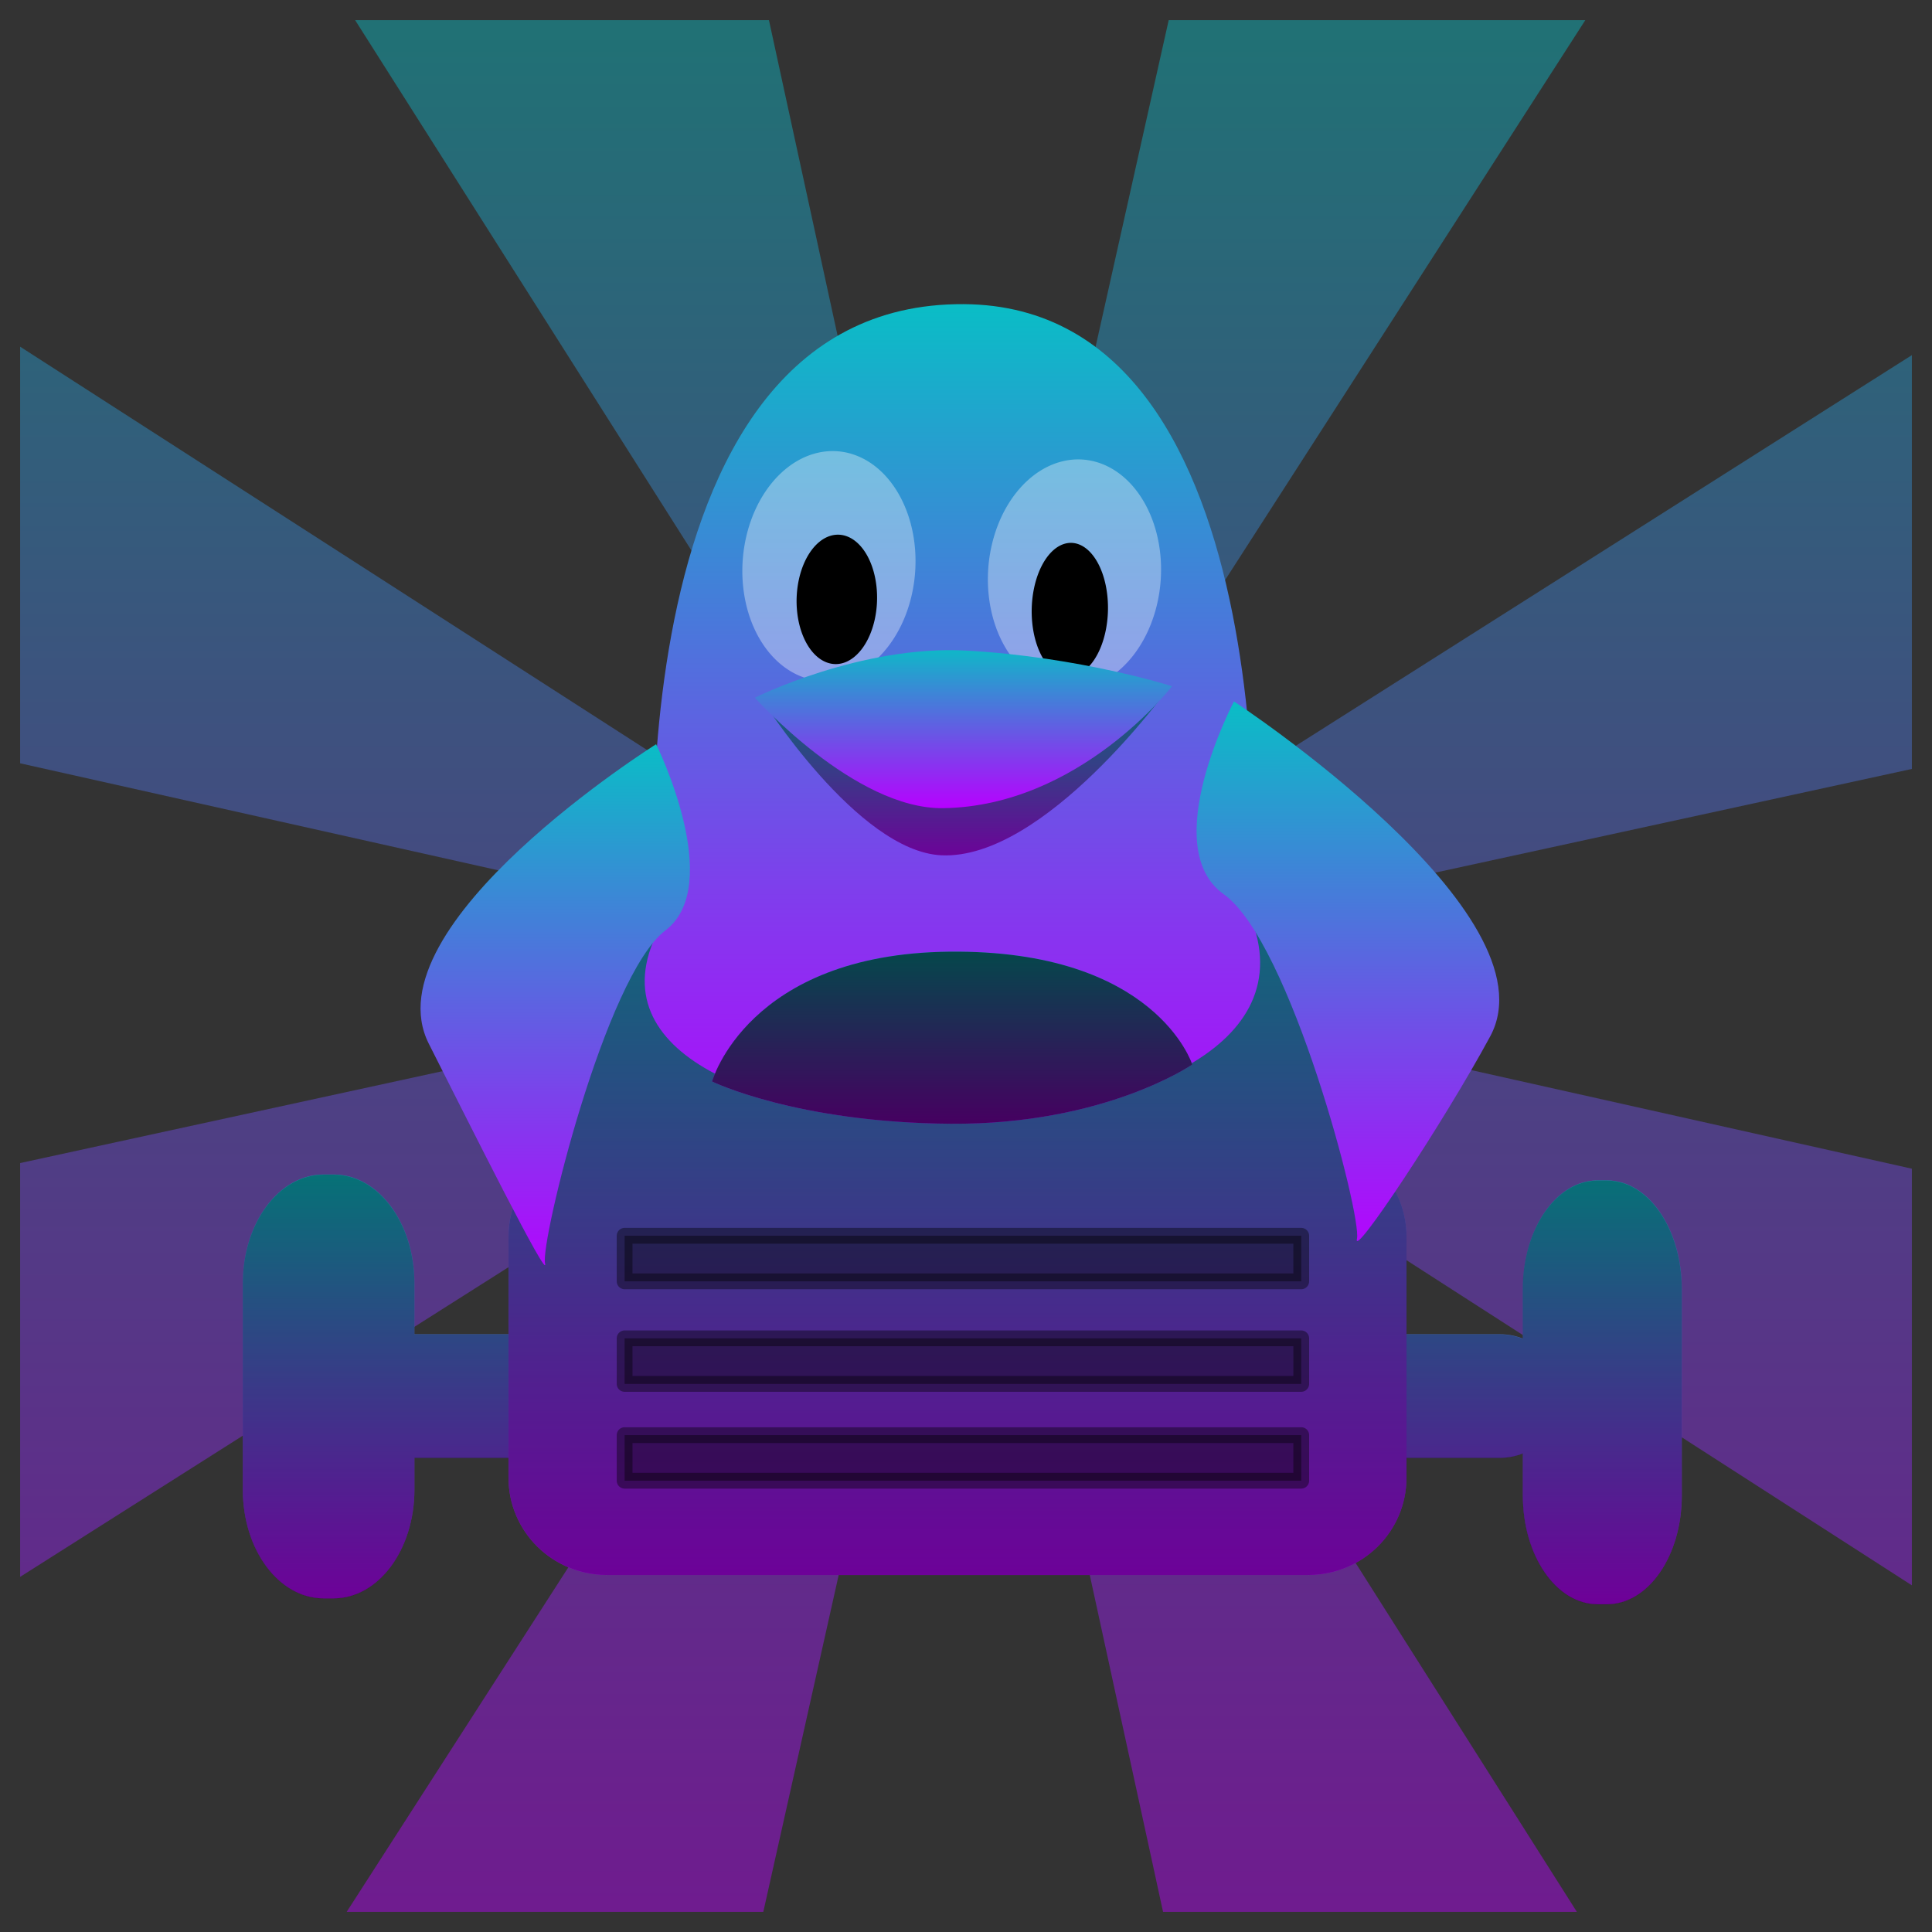 <?xml version="1.0" encoding="UTF-8" standalone="no"?>
<svg
   height="48"
   width="48"
   version="1.1"
   id="svg731"
   xmlns="http://www.w3.org/2000/svg"
   xmlns:svg="http://www.w3.org/2000/svg"
   xmlns:rdf="http://www.w3.org/1999/02/22-rdf-syntax-ns#"
   xmlns:cc="http://creativecommons.org/ns#"
   xmlns:dc="http://purl.org/dc/elements/1.1/">
  <rect width="100%" height="100%" fill="#333333" stroke="none"/>
  <defs
     id="defs735">
    <style
       id="current-color-scheme"
       type="text/css">
      .ColorScheme-Text { color: #0abdc6; } .ColorScheme-Highlight { color:#5294e2; }
     </style>
    <linearGradient
       id="arrongin"
       x1="0%"
       x2="0%"
       y1="0%"
       y2="100%">
      <stop
         offset="0%"
         style="stop-color:#dd9b44; stop-opacity:1"
         id="stop9192" />
      <stop
         offset="100%"
         style="stop-color:#ad6c16; stop-opacity:1"
         id="stop9194" />
    </linearGradient>
    <linearGradient
       id="aurora"
       x1="0%"
       x2="0%"
       y1="0%"
       y2="100%">
      <stop
         offset="0%"
         style="stop-color:#09D4DF; stop-opacity:1"
         id="stop9197" />
      <stop
         offset="100%"
         style="stop-color:#9269F4; stop-opacity:1"
         id="stop9199" />
    </linearGradient>
    <linearGradient
       id="cyberneon"
       x1="0%"
       x2="0%"
       y1="0%"
       y2="100%">
      <stop
         offset="0"
         style="stop-color:#0abdc6; stop-opacity:1"
         id="stop9202" />
      <stop
         offset="1"
         style="stop-color:#ea00d9; stop-opacity:1"
         id="stop9204" />
    </linearGradient>
    <linearGradient
       id="fitdance"
       x1="0%"
       x2="0%"
       y1="0%"
       y2="100%">
      <stop
         offset="0%"
         style="stop-color:#1AD6AB; stop-opacity:1"
         id="stop9207" />
      <stop
         offset="100%"
         style="stop-color:#329DB6; stop-opacity:1"
         id="stop9209" />
    </linearGradient>
    <linearGradient
       id="oomox"
       x1="0%"
       x2="0%"
       y1="0%"
       y2="100%">
      <stop
         offset="0%"
         style="stop-color:#0abdc6; stop-opacity:1"
         id="stop9212" />
      <stop
         offset="100%"
         style="stop-color:#b800ff; stop-opacity:1"
         id="stop9214" />
    </linearGradient>
    <linearGradient
       id="rainblue"
       x1="0%"
       x2="0%"
       y1="0%"
       y2="100%">
      <stop
         offset="0%"
         style="stop-color:#00F260; stop-opacity:1"
         id="stop9217" />
      <stop
         offset="100%"
         style="stop-color:#0575E6; stop-opacity:1"
         id="stop9219" />
    </linearGradient>
    <linearGradient
       id="sunrise"
       x1="0%"
       x2="0%"
       y1="0%"
       y2="100%">
      <stop
         offset="0%"
         style="stop-color: #FF8501; stop-opacity:1"
         id="stop9222" />
      <stop
         offset="100%"
         style="stop-color: #FFCB01; stop-opacity:1"
         id="stop9224" />
    </linearGradient>
    <linearGradient
       id="telinkrin"
       x1="0%"
       x2="0%"
       y1="0%"
       y2="100%">
      <stop
         offset="0%"
         style="stop-color: #b2ced6; stop-opacity:1"
         id="stop9227" />
      <stop
         offset="100%"
         style="stop-color: #6da5b7; stop-opacity:1"
         id="stop9229" />
    </linearGradient>
    <linearGradient
       id="60spsycho"
       x1="0%"
       x2="0%"
       y1="0%"
       y2="100%">
      <stop
         offset="0%"
         style="stop-color: #df5940; stop-opacity:1"
         id="stop9232" />
      <stop
         offset="25%"
         style="stop-color: #d8d15f; stop-opacity:1"
         id="stop9234" />
      <stop
         offset="50%"
         style="stop-color: #e9882a; stop-opacity:1"
         id="stop9236" />
      <stop
         offset="100%"
         style="stop-color: #279362; stop-opacity:1"
         id="stop9238" />
    </linearGradient>
    <linearGradient
       id="90ssummer"
       x1="0%"
       x2="0%"
       y1="0%"
       y2="100%">
      <stop
         offset="0%"
         style="stop-color: #f618c7; stop-opacity:1"
         id="stop9241" />
      <stop
         offset="20%"
         style="stop-color: #94ffab; stop-opacity:1"
         id="stop9243" />
      <stop
         offset="50%"
         style="stop-color: #fbfd54; stop-opacity:1"
         id="stop9245" />
      <stop
         offset="100%"
         style="stop-color: #0f83ae; stop-opacity:1"
         id="stop9247" />
    </linearGradient>
  </defs>
  <path
     d="M 8.823,0.5 23.248,23.248 0.5,8.613 V 18.964 L 23.003,24 0.5,28.896 v 10.281 L 23.248,24.752 8.613,47.5 H 18.964 L 24,24.997 28.896,47.5 h 10.281 L 24.752,24.752 47.5,39.387 V 29.036 L 24.997,24 47.5,19.104 V 8.823 L 24.752,23.248 39.387,0.5 H 29.036 L 24,23.003 19.104,0.5 Z"
     opacity="0.45"
     id="path700"
     class="ColorScheme-Text"
     style="display:inline;fill:url(#oomox);fill-opacity:1;stroke-width:0.56"
     transform="translate(-1.980929e-6)" />
  <g
     id="g3"
     transform="matrix(0.456,0,0,0.447,-57.957,5.733)">
    <path
       id="path699"
       class="ColorScheme-Text"
       style="display:inline;fill:url(#oomox);stroke-width:0.451;opacity:1"
       d="m 39.786,29.308 h 0.227 c 1.032,0 1.863,1.204 1.863,2.698 v 5.126 c 0,1.495 -0.831,2.698 -1.863,2.698 h -0.227 c -1.032,0 -1.863,-1.204 -1.863,-2.698 v -5.126 c 0,-1.495 0.831,-2.698 1.863,-2.698 z M 8.104,29.162 h 0.245 c 1.114,0 2.011,1.204 2.011,2.698 v 5.126 c 0,1.495 -0.897,2.698 -2.011,2.698 H 8.104 C 6.99,39.685 6.093,38.481 6.093,36.987 V 31.86 C 6.093,30.366 6.99,29.162 8.104,29.162 Z m 1.767,3.965 H 37.358 c 0.819,0 1.478,0.645 1.478,1.446 v 0.176 c 0,0.801 -0.659,1.446 -1.478,1.446 H 9.871 c -0.819,0 -1.478,-0.645 -1.478,-1.446 v -0.176 c 0,-0.801 0.659,-1.446 1.478,-1.446 z"
       transform="matrix(2.191,0,0,2.239,126.979,-12.837)" />
    <path
       id="path699-1"
       style="display:inline;fill:#000000;fill-opacity:1;opacity:0.4"
       d="m 214.147,52.79 h 0.498 c 2.262,0 4.083,2.695 4.083,6.042 v 11.478 c 0,3.347 -1.821,6.042 -4.083,6.042 h -0.498 c -2.262,0 -4.083,-2.695 -4.083,-6.042 V 58.832 c 0,-3.347 1.821,-6.042 4.083,-6.042 z m -69.413,-0.327 h 0.537 c 2.441,0 4.406,2.695 4.406,6.042 v 11.478 c 0,3.347 -1.965,6.042 -4.406,6.042 h -0.537 c -2.441,0 -4.406,-2.695 -4.406,-6.042 V 58.505 c 0,-3.347 1.965,-6.042 4.406,-6.042 z m 3.872,8.879 h 60.221 c 1.794,0 3.239,1.445 3.239,3.239 v 0.395 c 0,1.794 -1.445,3.239 -3.239,3.239 h -60.221 c -1.794,0 -3.239,-1.445 -3.239,-3.239 V 64.58 c 0,-1.794 1.445,-3.239 3.239,-3.239 z" />
    <path
       id="path698"
       class="ColorScheme-Text"
       style="display:inline;fill:url(#oomox);fill-opacity:1"
       d="m 155.726,52.721 c 1.846,-1.446 3.811,-11.709 8.616,-15.183 3.994,-2.887 27.015,-3.078 29.849,-0.241 3.11,3.113 8.616,16.147 8.616,16.147 z m 4.443,-2.222 h 38.196 c 2.973,0 5.366,2.415 5.366,5.414 v 13.389 c 0,2.999 -2.393,5.414 -5.366,5.414 h -38.196 c -2.973,0 -5.366,-2.415 -5.366,-5.414 V 55.913 c 0,-2.999 2.393,-5.414 5.366,-5.414 z" />
    <path
       id="path698-1"
       style="display:inline;fill:#000000;fill-opacity:1;opacity:0.4"
       d="m 155.727,52.72 c 1.846,-1.446 3.811,-11.709 8.616,-15.183 3.994,-2.887 27.015,-3.078 29.849,-0.241 3.11,3.113 8.616,16.147 8.616,16.147 z m 4.443,-2.222 h 38.196 c 2.973,0 5.366,2.415 5.366,5.414 v 13.389 c 0,2.999 -2.393,5.414 -5.366,5.414 h -38.196 c -2.973,0 -5.366,-2.415 -5.366,-5.414 v -13.389 c 0,-2.999 2.393,-5.414 5.366,-5.414 z" />
    <g
       id="g1034"
       transform="matrix(2.191,0,0,2.239,126.979,-12.837)">
      <rect
         style="opacity:0.4;fill:#000000;fill-opacity:1;stroke:#000000;stroke-width:0.392;stroke-linejoin:round;paint-order:markers fill stroke;stop-color:#000000"
         id="rect1127"
         width="16.826"
         height="1.131"
         x="15.587"
         y="30.682" />
      <rect
         style="opacity:0.4;fill:#000000;fill-opacity:1;stroke:#000000;stroke-width:0.392;stroke-linejoin:round;paint-order:markers fill stroke;stop-color:#000000"
         id="rect1127-3"
         width="16.826"
         height="1.131"
         x="15.587"
         y="33.228" />
      <rect
         style="opacity:0.4;fill:#000000;fill-opacity:1;stroke:#000000;stroke-width:0.392;stroke-linejoin:round;paint-order:markers fill stroke;stop-color:#000000"
         id="rect1127-5"
         width="16.826"
         height="1.131"
         x="15.587"
         y="35.631" />
    </g>
  </g>
  <g
     id="g2"
     transform="matrix(0.456,0,0,0.447,-57.957,5.733)">
    <path
       d="m 162.81,39.225 c 0,0 -2.856,-35.264 16.794,-35.146 18.083,0.108 15.727,34.323 15.727,34.323 5.159,14.462 -38.625,14.369 -32.521,0.823 z"
       id="path697"
       class="ColorScheme-Text"
       style="display:inline;fill:url(#oomox);fill-opacity:1" />
    <path
       d="m 162.848,28.538 c 0,0 -15.664,10.033 -12.385,16.65 2.302,4.646 6.583,13.383 6.33,12.196 -0.252,-1.188 3.28,-15.95 6.559,-18.495 3.28,-2.545 -0.505,-10.351 -0.505,-10.351 z"
       id="path696"
       class="ColorScheme-Text"
       style="display:inline;fill:url(#oomox);fill-opacity:1;stroke-width:0.856" />
    <path
       d="m 194.332,26.163 c 0,0 17.586,11.768 13.957,18.618 -2.548,4.809 -7.537,12.471 -7.258,11.241 0.279,-1.23 -3.629,-16.51 -7.258,-19.145 -3.629,-2.635 0.558,-10.714 0.558,-10.714 z"
       id="path695"
       class="ColorScheme-Text"
       style="display:inline;fill:url(#oomox);fill-opacity:1;stroke-width:0.856" />
    <path
       d="m 165.894,47.283 c 0,0 1.938,-7.086 12.903,-7.214 11.285,-0.132 13.261,6.271 13.261,6.271 0,0 -4.759,3.354 -13.167,3.292 -8.408,-0.062 -12.998,-2.348 -12.998,-2.348 z"
       id="path694"
       class="ColorScheme-Text"
       style="display:inline;fill:url(#oomox);fill-opacity:1" />
    <path
       d="m 165.894,47.284 c 0,0 1.938,-7.086 12.903,-7.214 11.285,-0.132 13.261,6.271 13.261,6.271 0,0 -4.758,3.354 -13.167,3.292 -8.408,-0.062 -12.998,-2.349 -12.998,-2.349 z"
       id="path694-1"
       style="display:inline;fill:#000000;fill-opacity:0.618;stroke-width:1" />
  </g>
  <g
     transform="matrix(0.456,0,0,0.447,-57.957,5.733)"
     id="g1"
     style="display:inline">
    <path
       d="m 190.057,21.09 a 4.708,6.397 3.954 1 1 -8.833,-3.98 4.708,6.397 3.954 1 1 8.833,3.98 z"
       id="path701"
       style="fill-opacity:1;fill:#fefefe;opacity:0.36" />
    <path
       d="m 176.679,20.627 a 4.708,6.397 3.954 1 1 -8.833,-3.98 4.708,6.397 3.954 1 1 8.833,3.98 z"
       id="path691"
       style="fill-opacity:1;fill:#fefefe;stroke:none;opacity:0.36" />
    <path
       d="m 187.339,22.239 a 2.077,3.71 1.273 0 1 -3.903,-2.363 2.077,3.71 1.273 0 1 3.903,2.363 z"
       id="path690"
       style="stroke:none" />
    <path
       d="m 174.752,21.634 a 2.191,3.596 1.513 1 1 -4.118,-2.29 2.191,3.596 1.513 1 1 4.118,2.29 z"
       id="path599"
       style="stroke:none" />
    <path
       d="m 168.547,25.954 c 0,0 5.131,-0.327 10.903,0 6.184,0.351 11.317,-0.542 11.317,-0.542 0,0 -6.754,9.56 -12.373,9.299 -4.591,-0.214 -9.847,-8.757 -9.847,-8.757 z"
       id="path693"
       class="ColorScheme-Text"
       style="display:inline;fill:url(#oomox);fill-opacity:1" />
    <path
       d="m 168.548,25.955 c 0,0 5.131,-0.327 10.903,0 6.184,0.351 11.318,-0.542 11.318,-0.542 0,0 -6.754,9.56 -12.373,9.299 -4.591,-0.214 -9.847,-8.756 -9.847,-8.756 z"
       id="path693-1"
       style="display:inline;opacity:0.4;fill:#000000;fill-opacity:1;stroke-width:1" />
    <path
       d="m 168.226,25.954 c 0,0 5.772,-2.945 11.544,-2.618 6.184,0.351 11.185,1.98 11.185,1.98 0,0 -5.03,6.669 -12.467,6.777 -4.82,0.07 -10.261,-6.139 -10.261,-6.139 z"
       id="path693-2"
       class="ColorScheme-Text"
       style="display:inline;fill:url(#oomox)" />
  </g>
</svg>
